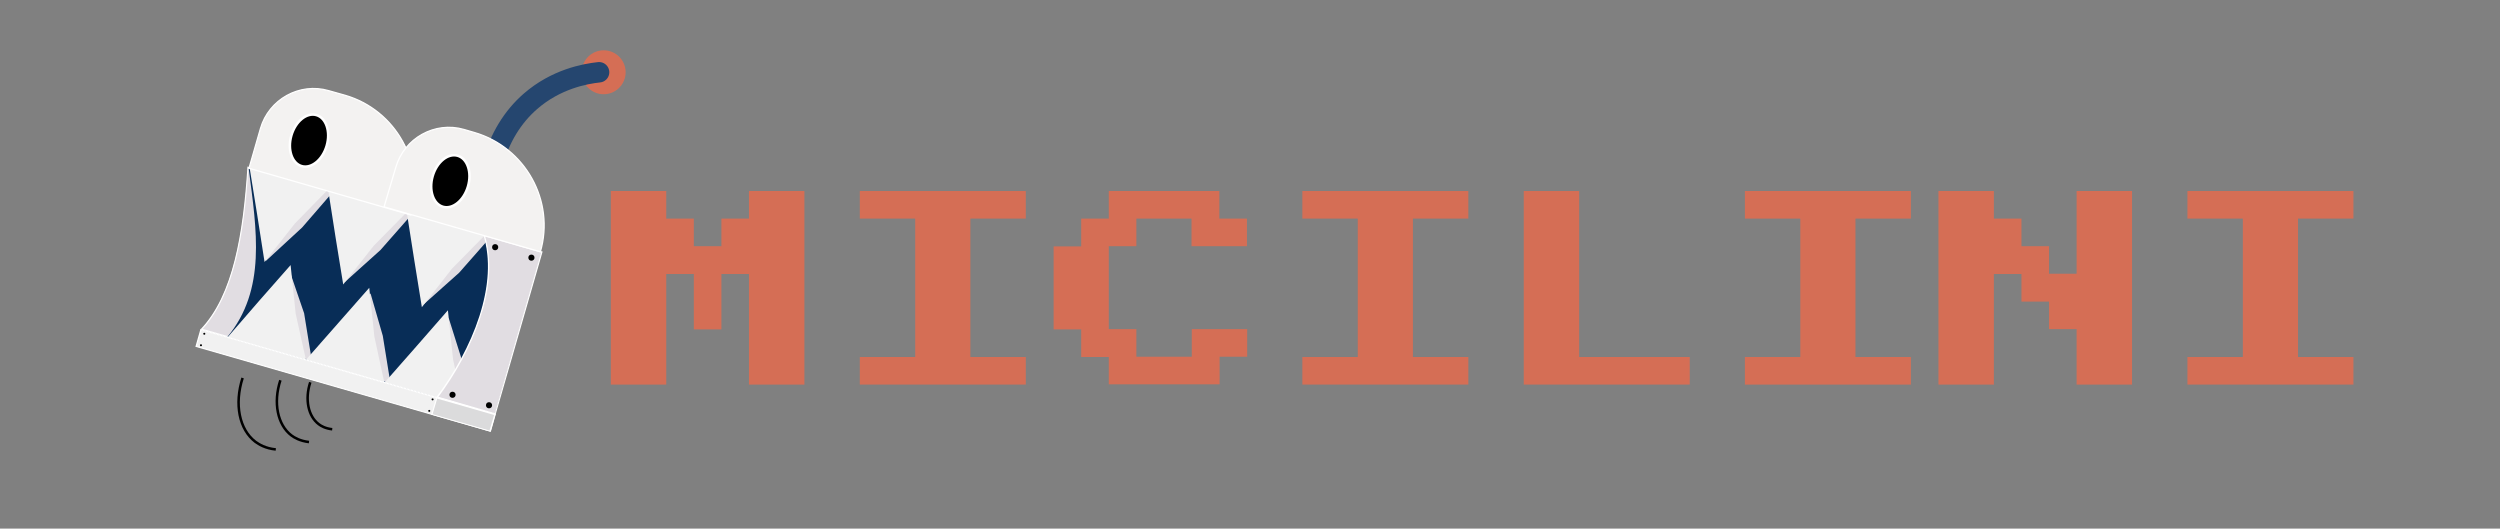<?xml version="1.0" encoding="utf-8"?>
<!-- Generator: Adobe Illustrator 27.0.0, SVG Export Plug-In . SVG Version: 6.00 Build 0)  -->
<svg version="1.1" id="Camada_1" xmlns="http://www.w3.org/2000/svg" xmlns:xlink="http://www.w3.org/1999/xlink" x="0px" y="0px"
	 viewBox="0 0 979 207" style="enable-background:new 0 0 979 207;" xml:space="preserve">
<rect x="0" y="0" width="979" height="207" fill="#808080" stroke="none"/>
<style type="text/css">
	.st0{fill:#D56E55;}
	.st1{fill:none;stroke:#25466F;stroke-width:8;stroke-linecap:round;stroke-miterlimit:10;}
	.st2{fill:#E1DDE2;}
	.st3{fill:#FFFFFF;}
	.st4{fill:#082D57;}
	.st5{fill:#F1F1F1;}
	.st6{fill:#F3F2F1;stroke:#FFFFFF;stroke-width:0.5;stroke-miterlimit:10;}
	.st7{stroke:#FFFFFF;stroke-miterlimit:10;}
	.st8{fill:#DBDBDC;}
	.st9{fill:none;stroke:#000000;stroke-miterlimit:10;}
</style>
<g>
	<path class="st0" d="M239.2,150.6V74.8h21.7v10.8h10.8v10.8h10.8V85.6h10.8V74.8H315v75.8h-21.7v-43.3h-10.8v21.7h-10.8v-21.7
		h-10.8v43.3H239.2z"/>
	<path class="st0" d="M336.7,150.6v-10.8h21.7V85.6h-21.7V74.8h65v10.8H380v54.2h21.7v10.8H336.7z"/>
	<path class="st0" d="M434.2,150.6v-10.8h-10.8v-10.8h-10.8V96.5h10.8V85.6h10.8V74.8h43.3v10.8h10.8v10.8h-21.7V85.6H445v10.8
		h-10.8v32.5H445v10.8h21.7v-10.8h21.7v10.8h-10.8v10.8H434.2z"/>
	<path class="st0" d="M510,150.6v-10.8h21.7V85.6H510V74.8h65v10.8h-21.7v54.2H575v10.8H510z"/>
	<path class="st0" d="M596.7,150.6V74.8h21.7v65h43.3v10.8H596.7z"/>
	<path class="st0" d="M683.3,150.6v-10.8H705V85.6h-21.7V74.8h65v10.8h-21.7v54.2h21.7v10.8H683.3z"/>
	<path class="st0" d="M759.1,150.6V74.8h21.7v10.8h10.8v10.8h10.8v10.8h10.8V74.8h21.7v75.8h-21.7v-21.7h-10.8v-10.8h-10.8v-10.8
		h-10.8v43.3H759.1z"/>
	<path class="st0" d="M856.6,150.6v-10.8h21.7V85.6h-21.7V74.8h65v10.8h-21.7v54.2h21.7v10.8H856.6z"/>
</g>
<g>
	<g>
		<g>
			<circle class="st0" cx="236.4" cy="28.3" r="8.6"/>
			<path class="st1" d="M192.8,92.9c-4.7-20.4,0.8-40.9,14.9-53.2c10-8.7,21.3-10.8,26.9-11.4"/>
		</g>
		<g>
			<path class="st2" d="M78.9,128.9c13.2-14.2,16.6-40,18.2-63.4l30,8.6c-19.7,12.8-22.3,41-18.1,63.4L78.9,128.9z"/>
			<g>
				<path class="st3" d="M97.3,65.9l29.1,8.4c-19.3,12.9-21.9,40.7-17.8,62.9l-29.2-8.4C92.4,114.5,95.8,89.1,97.3,65.9 M96.9,65.2
					c-1.7,26.5-5.6,50.4-18.4,63.8l30.8,8.9c-4.7-24.4-0.7-51.8,18.4-63.8L96.9,65.2L96.9,65.2z"/>
			</g>
		</g>
		<g>
			<path class="st4" d="M173.1,156.3L89,132c15.4-18.6,11.5-41.9,8.4-65.9l94.1,26.3C193.2,116.8,186.3,137.8,173.1,156.3z"/>
		</g>
		<g>
			<g>
				<g>
					<polygon class="st2" points="104.1,102.2 102.9,84.6 99.9,66.1 115.3,70.5 130.6,74.9 118.3,89.1 					"/>
				</g>
				<g>
					<polygon class="st2" points="135.1,110.4 133.7,93.5 130.7,75 146.1,79.4 161.4,83.8 149,97.9 					"/>
				</g>
				<g>
					<polygon class="st2" points="165.9,119.2 164.5,102.4 161.5,83.8 176.9,88.3 192.2,92.7 179.8,106.8 					"/>
				</g>
			</g>
		</g>
		<g>
			<g>
				<g>
					<polygon class="st5" points="103.6,102.6 100.7,84 97.7,65.4 113,69.9 128.4,74.3 115.5,87.5 					"/>
				</g>
				<g>
					<polygon class="st5" points="134.4,111.4 131.4,92.9 128.5,74.3 143.8,78.7 159.2,83.2 146.3,96.3 					"/>
				</g>
				<g>
					<polygon class="st5" points="165.2,120.3 162.2,101.7 159.3,83.2 174.6,87.6 190,92 177,105.2 					"/>
				</g>
			</g>
		</g>
		<g>
			<g>
				<polygon class="st2" points="113.9,107.5 103.8,118.2 91.4,132.4 106.8,136.8 122.1,141.2 119.1,122.7 				"/>
			</g>
			<g>
				<polygon class="st2" points="145.1,114.9 134.6,127.1 122.2,141.3 137.5,145.7 152.9,150.1 149.9,131.5 				"/>
			</g>
			<g>
				<polygon class="st2" points="175.7,124.5 165.4,136 153,150.1 168.3,154.6 183.7,159 180.7,140.4 				"/>
			</g>
		</g>
		<g>
			<g>
				<polygon class="st5" points="113.8,103.8 101.4,117.9 89.1,132.1 104.4,136.5 119.8,140.9 115.8,122.9 				"/>
			</g>
			<g>
				<polygon class="st5" points="144.6,112.7 132.2,126.8 119.8,140.9 135.2,145.4 150.5,149.8 146.6,131.8 				"/>
			</g>
			<g>
				<polygon class="st5" points="175.4,121.5 163,135.7 150.6,149.8 166,154.2 181.3,158.7 177.4,140.6 				"/>
			</g>
		</g>
		<g>
			<path class="st2" d="M171.2,155.5c13.1-17.4,24.6-43,18.4-63.3l22.6,6.5L193.9,162L171.2,155.5z"/>
			<g>
				<path class="st3" d="M190,92.6l21.9,6.3l-18.1,62.9l-22.1-6.4C184.6,138,195.9,112.7,190,92.6 M189.2,91.8
					c6.3,19.3-4.1,44.9-18.4,63.8l23.3,6.7l18.4-63.8L189.2,91.8L189.2,91.8z"/>
			</g>
		</g>
		<path class="st6" d="M135.1,37.3l-6.4-1.8c-11.4-3.3-23.4,3.4-26.7,14.8l-4.5,15.6l63.4,18.3v0C166.7,64.1,155.1,43.1,135.1,37.3z
			"/>
		<ellipse transform="matrix(0.277 -0.961 0.961 0.277 34.549 156.072)" class="st7" cx="121" cy="55.1" rx="10.4" ry="7.2"/>
		<g>
			
				<rect x="131.9" y="89.1" transform="matrix(0.277 -0.961 0.961 0.277 -45.336 237.761)" class="st5" width="6.8" height="119.8"/>
			<g>
				<path class="st3" d="M78.9,129.4l114.7,33.1l-1.8,6.1L77.1,135.5L78.9,129.4 M78.5,128.8l-2,7l115.6,33.3l2-7L78.5,128.8
					L78.5,128.8z"/>
			</g>
		</g>
		<g>
			<circle cx="193.9" cy="96.8" r="1.2"/>
		</g>
		<g>
			<circle cx="208.1" cy="100.9" r="1.2"/>
		</g>
		<g>
			<circle cx="177.2" cy="154.6" r="1.2"/>
		</g>
		<g>
			<circle cx="191.5" cy="158.7" r="1.2"/>
		</g>
		<g>
			<circle cx="80" cy="130.7" r="0.4"/>
		</g>
		<g>
			<circle cx="78.7" cy="135.2" r="0.4"/>
		</g>
		<g>
			<circle cx="168.1" cy="160.9" r="0.4"/>
		</g>
		<g>
			<circle cx="169.4" cy="156.4" r="0.4"/>
		</g>
		<g>
			
				<rect x="178.1" y="150.5" transform="matrix(0.277 -0.961 0.961 0.277 -24.739 291.752)" class="st8" width="6.8" height="23.7"/>
			<g>
				<path class="st3" d="M171.2,156.1l22.3,6.4l-1.8,6.1l-22.3-6.4L171.2,156.1 M170.9,155.4l-2,7l23.3,6.7l2-7L170.9,155.4
					L170.9,155.4z"/>
			</g>
		</g>
		<path class="st6" d="M185.8,51.9l-4.1-1.2c-11.4-3.3-23.4,3.4-26.7,14.8L150.4,81l61.2,17.6l0,0C217.4,78.7,205.7,57.7,185.8,51.9
			z"/>
		<ellipse transform="matrix(0.277 -0.961 0.961 0.277 59.254 220.833)" class="st7" cx="176.4" cy="71" rx="10.4" ry="7.2"/>
	</g>
	<path class="st9" d="M95,148c-3.3,10.3-1.3,20.2,5,25c1.4,1,3.9,2.6,8,3"/>
	<path class="st9" d="M109.8,148.9c-2.9,8.8-1.1,17.5,4.3,21.6c1.2,0.9,3.4,2.2,6.9,2.6"/>
	<path class="st9" d="M121.5,149.7c-2.2,6.7-0.8,13.3,3.3,16.4c0.9,0.7,2.6,1.7,5.3,2"/>
</g>
</svg>
